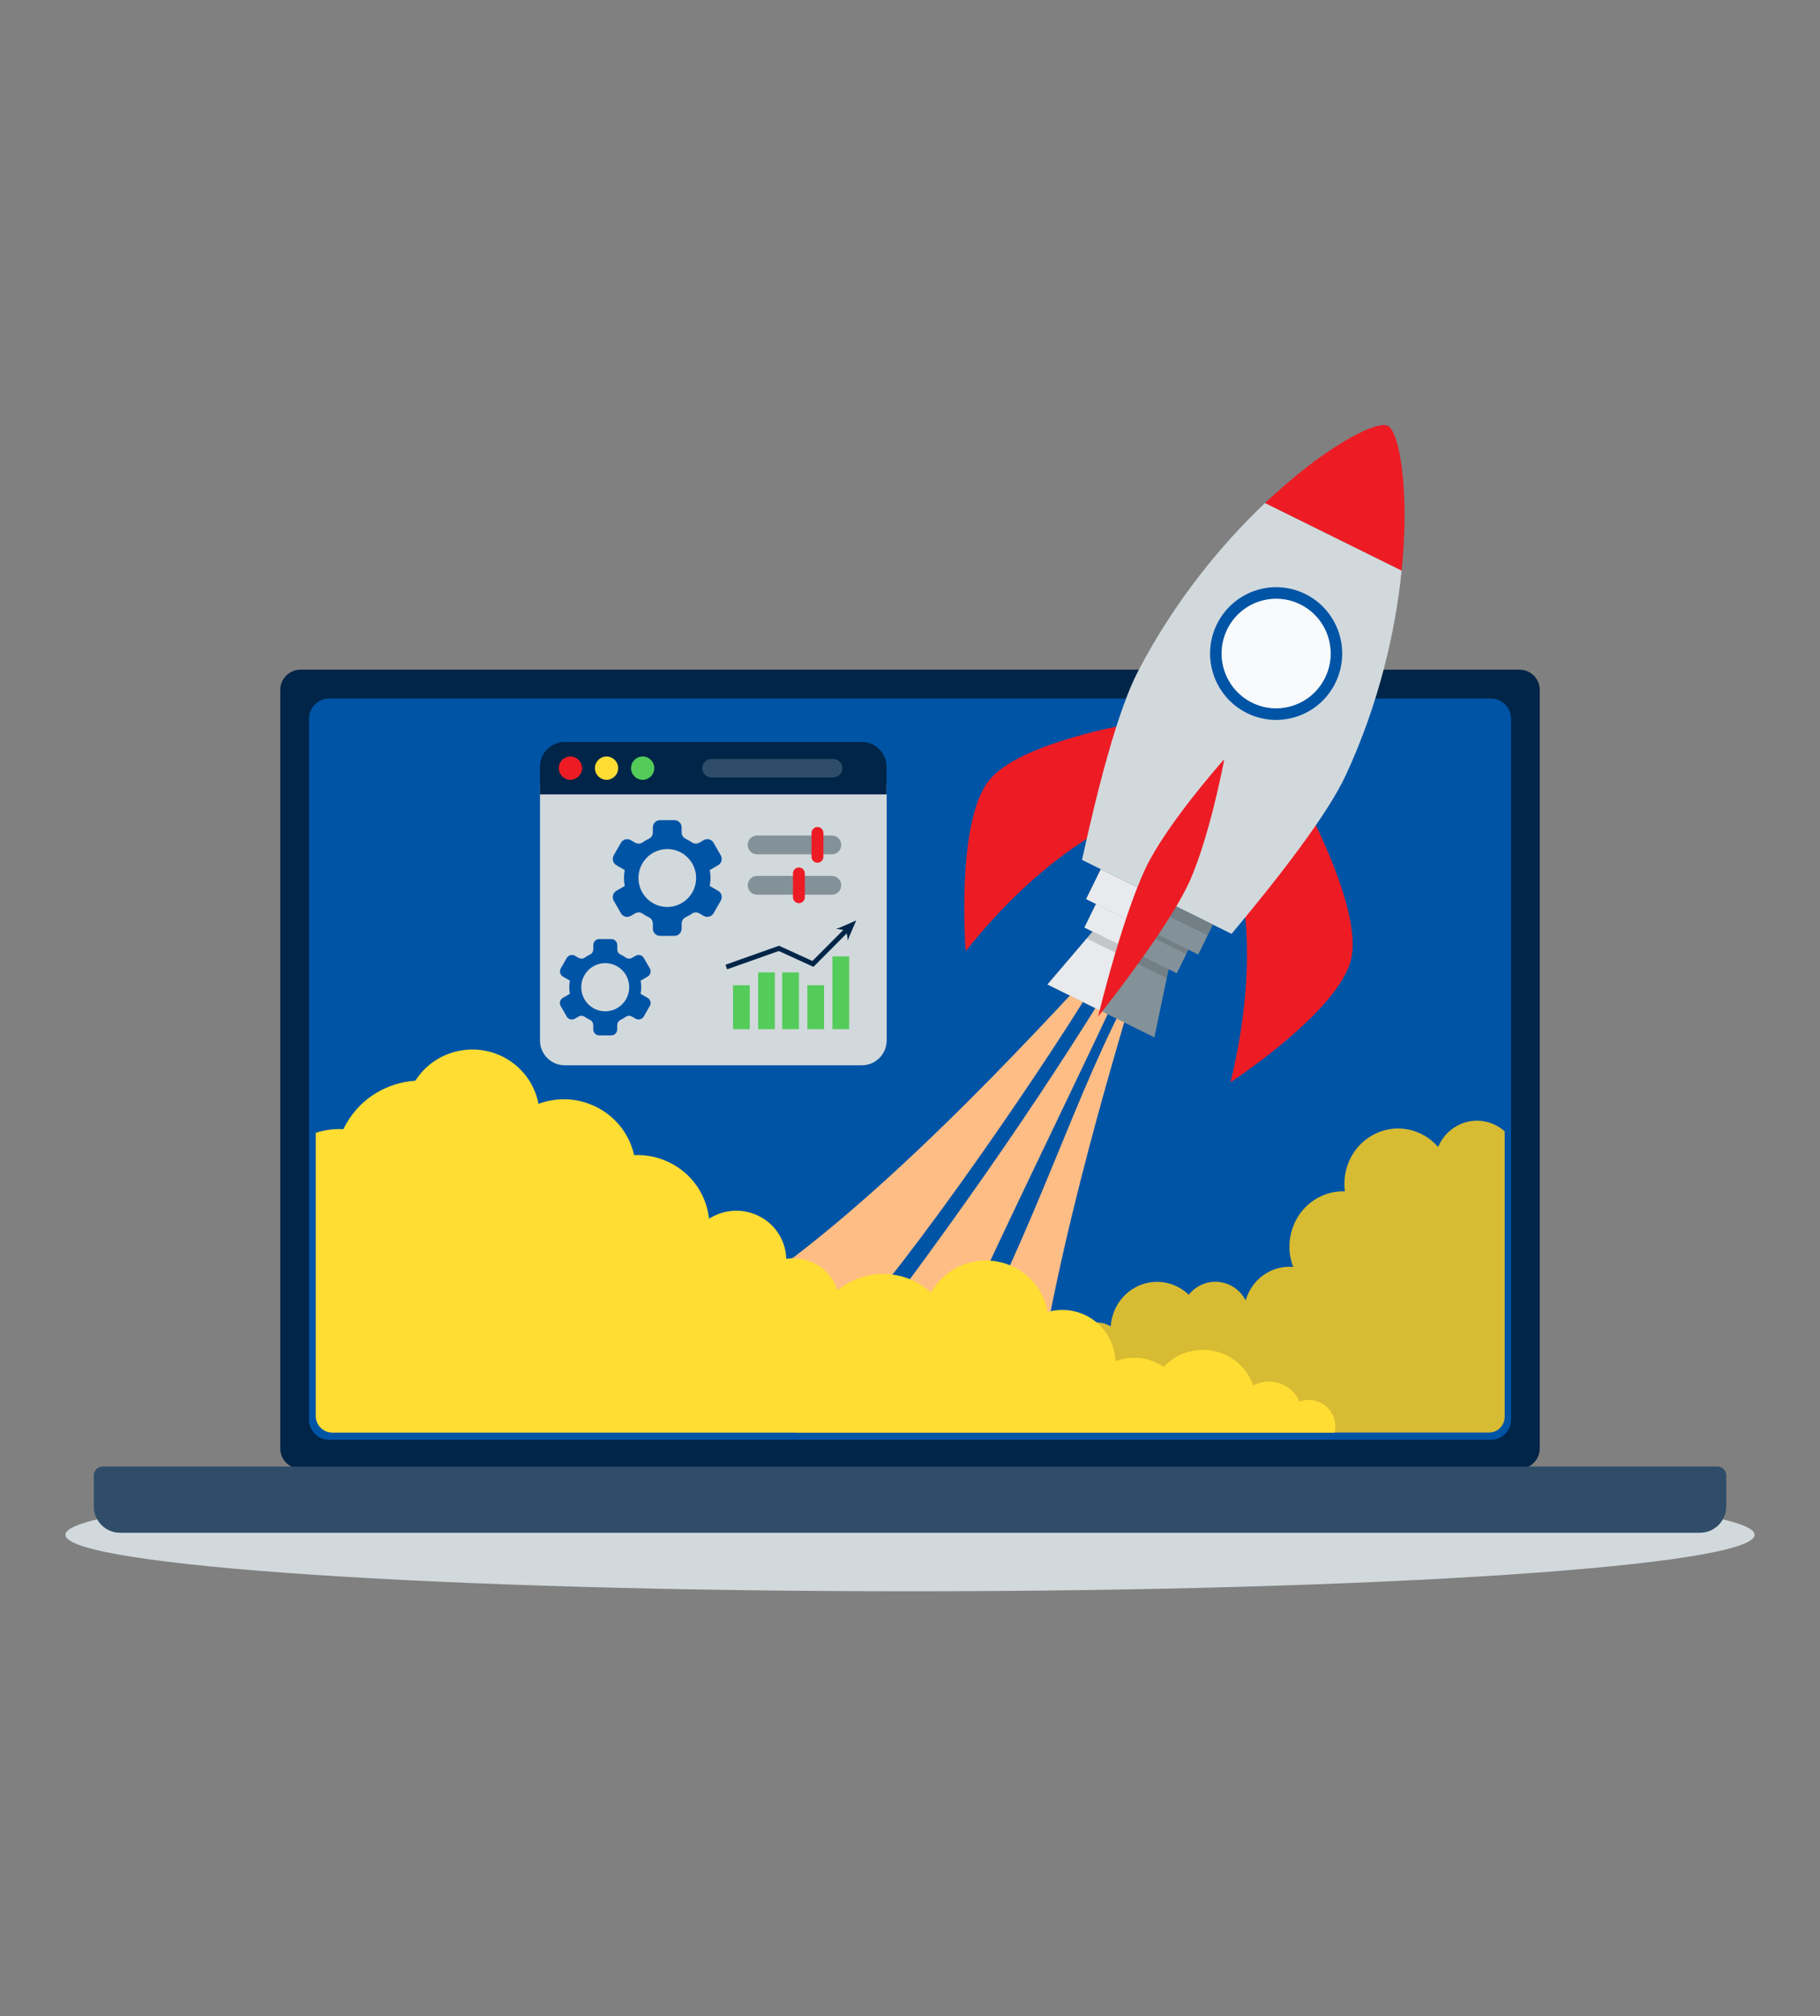 <svg width="334" height="370" viewBox="0 0 334 370" fill="none" xmlns="http://www.w3.org/2000/svg">
<rect x="0" y="0" width="334" height="370" fill="#808080" stroke="none"/>
<path d="M167 292C252.604 292 322 287.359 322 281.634C322 275.909 252.604 271.268 167 271.268C81.396 271.268 12 275.909 12 281.634C12 287.359 81.396 292 167 292Z" fill="#D2D9DC"/>
<path d="M278.87 269.51H55.13C53.09 269.51 51.43 267.843 51.43 265.793V126.604C51.43 124.555 53.09 122.887 55.13 122.887H278.87C280.91 122.887 282.57 124.555 282.57 126.604V265.793C282.57 267.843 280.91 269.51 278.87 269.51Z" fill="#002548"/>
<path d="M56.7 260.49V131.897C56.7 129.848 58.36 128.181 60.4 128.181H273.6C275.64 128.181 277.3 129.848 277.3 131.897V260.49C277.3 262.539 275.64 264.206 273.6 264.206H60.4C58.36 264.206 56.7 262.539 56.7 260.49Z" fill="#0054A6"/>
<path d="M143.38 232.425C170.35 212.476 199.69 178.605 204.65 173.884C197.04 188.027 169.61 228.035 157.53 241.395L143.38 232.425Z" fill="#FFBD86"/>
<path d="M189.34 261.796C193.46 227.995 206.73 186.983 208.39 180.263C197.16 200.422 190.72 224.299 174.85 253.408L189.34 261.796Z" fill="#FFBD86"/>
<path d="M170.52 255.819C185.86 221.185 208.58 176.687 210.24 169.967C196.12 193.502 181.37 215.931 157.56 247.331L170.52 255.819Z" fill="#FFBD86"/>
<path d="M148.32 259.937C149.21 259.425 150.2 259.254 151.14 259.385C151.44 258.21 152.19 257.155 153.3 256.512C154.55 255.789 156 255.739 157.24 256.261C157.63 255.588 158.19 254.995 158.91 254.584C160.38 253.73 162.11 253.82 163.46 254.644C163.9 252.655 165.12 250.857 166.98 249.782C168.34 248.999 169.83 248.707 171.27 248.868C172.7 245.152 176.22 242.52 180.34 242.52C183.53 242.52 186.36 244.097 188.14 246.528C191.07 245.423 194.39 246.397 196.32 248.928C195.9 246.769 196.84 244.489 198.8 243.354C200.42 242.409 202.34 242.5 203.84 243.404C204.03 240.561 205.56 237.859 208.16 236.352C211.48 234.424 215.52 235.047 218.16 237.598C218.64 236.985 219.24 236.453 219.95 236.041C222.98 234.283 226.83 235.388 228.53 238.512C228.56 238.562 228.58 238.602 228.6 238.653C229.19 236.563 230.54 234.705 232.53 233.56C234.05 232.676 235.72 232.345 237.33 232.485C235.54 227.844 237.31 222.44 241.65 219.919C243.29 218.975 245.07 218.553 246.82 218.623C246.28 214.616 248.11 210.487 251.74 208.388C255.85 206.007 260.91 206.992 263.92 210.487C264.57 208.93 265.7 207.574 267.24 206.68C270.17 204.983 273.72 205.465 276.13 207.604V208.991V215.62V219.658V232.827V259.937C276.13 261.555 274.86 262.86 273.3 262.86H188.78H185.65H173.97H167.07H163.11H159.49H159.14H154.94H153.34H151.56H146.15C146.45 261.655 147.2 260.59 148.32 259.937Z" fill="#FFDD33"/>
<path opacity="0.19" d="M148.32 259.937C149.21 259.425 150.2 259.254 151.14 259.385C151.44 258.21 152.19 257.155 153.3 256.512C154.55 255.789 156 255.739 157.24 256.261C157.63 255.588 158.19 254.995 158.91 254.584C160.38 253.73 162.11 253.82 163.46 254.644C163.9 252.655 165.12 250.857 166.98 249.782C168.34 248.999 169.83 248.707 171.27 248.868C172.7 245.152 176.22 242.52 180.34 242.52C183.53 242.52 186.36 244.097 188.14 246.528C191.07 245.423 194.39 246.397 196.32 248.928C195.9 246.769 196.84 244.489 198.8 243.354C200.42 242.409 202.34 242.5 203.84 243.404C204.03 240.561 205.56 237.859 208.16 236.352C211.48 234.424 215.52 235.047 218.16 237.598C218.64 236.985 219.24 236.453 219.95 236.041C222.98 234.283 226.83 235.388 228.53 238.512C228.56 238.562 228.58 238.602 228.6 238.653C229.19 236.563 230.54 234.705 232.53 233.56C234.05 232.676 235.72 232.345 237.33 232.485C235.54 227.844 237.31 222.44 241.65 219.919C243.29 218.975 245.07 218.553 246.82 218.623C246.28 214.616 248.11 210.487 251.74 208.388C255.85 206.007 260.91 206.992 263.92 210.487C264.57 208.93 265.7 207.574 267.24 206.68C270.17 204.983 273.72 205.465 276.13 207.604V208.991V215.62V219.658V232.827V259.937C276.13 261.555 274.86 262.86 273.3 262.86H188.78H185.65H173.97H167.07H163.11H159.49H159.14H154.94H153.34H151.56H146.15C146.45 261.655 147.2 260.59 148.32 259.937Z" fill="#2D2F31"/>
<path d="M242.55 257.506C241.26 256.783 239.78 256.713 238.48 257.175C237.97 256 237.09 254.965 235.87 254.292C233.98 253.237 231.76 253.298 229.98 254.252C229.24 252.072 227.71 250.144 225.52 248.928C221.49 246.688 216.54 247.592 213.56 250.827C212.03 249.772 210.17 249.139 208.17 249.139C207.02 249.139 205.92 249.34 204.91 249.712C204.81 249.641 204.77 249.621 204.67 249.551C204.52 246.357 202.75 243.303 199.72 241.616C197.36 240.3 194.68 240.069 192.27 240.752C191.7 237.497 189.72 234.514 186.57 232.766C181.03 229.693 174.02 231.631 170.91 237.096C170.89 237.126 170.87 237.166 170.86 237.196C170.12 236.523 169.3 235.92 168.39 235.408C163.55 232.716 157.7 233.439 153.69 236.784C153.07 234.815 151.72 233.058 149.76 231.973C148.03 231.008 146.11 230.717 144.29 230.998C144.21 227.915 142.54 224.952 139.62 223.334C136.54 221.627 132.89 221.858 130.12 223.636C129.68 219.578 127.33 215.781 123.46 213.631C121.22 212.386 118.76 211.853 116.37 211.964C115.59 208.458 113.36 205.294 109.94 203.396C106.4 201.427 102.34 201.246 98.82 202.552C98.17 199.127 96.05 196.003 92.74 194.154C86.97 190.95 79.7 192.818 76.23 198.313C71.11 198.644 66.26 201.437 63.56 206.178C63.37 206.519 63.19 206.861 63.03 207.203C61.3 207.102 59.57 207.343 57.94 207.886V259.837C57.94 261.524 59.32 262.89 61.02 262.89H244.93C245.42 260.841 244.52 258.601 242.55 257.506Z" fill="#FFDD33"/>
<path d="M210.47 132.269C205.77 133.042 187.01 136.478 181.58 143.117C175.35 150.731 177.22 174.527 177.22 174.527C184.25 165.738 191.83 158.677 200.04 153.544L210.47 132.269Z" fill="#ED1C24"/>
<path d="M238.91 146.342C241.17 150.55 249.89 167.586 247.96 175.964C245.75 185.566 225.83 198.584 225.83 198.584C228.48 187.625 229.43 177.279 228.48 167.626L238.91 146.342Z" fill="#ED1C24"/>
<path d="M254.68 78.138C252.54 77.083 242.93 82.096 232.15 92.321L257.23 104.726C258.72 89.91 256.82 79.193 254.68 78.138Z" fill="#ED1C24"/>
<path d="M232.14 92.321C224.15 99.895 215.52 110.341 208.8 123.279C205.13 130.371 201.47 144.483 198.57 157.793L226.01 171.363C234.75 160.937 243.66 149.425 247.01 142.173C253.13 128.934 256.11 115.695 257.22 104.716L232.14 92.321Z" fill="#D2D9DC"/>
<path d="M201.6 169.676L192.23 180.654L211.85 190.358L214.8 176.195L201.6 169.676Z" fill="#839299"/>
<path d="M208.24 172.95L201.6 169.676L192.23 180.654L202.08 185.526L208.24 172.95Z" fill="#E8EAED"/>
<path opacity="0.19" d="M214.11 179.479L214.8 176.195L201.6 169.676L199.43 172.217L214.11 179.479Z" fill="#2D2F31"/>
<path d="M203.825 160.395L199.014 170.208L215.969 178.595L220.78 168.782L203.825 160.395Z" fill="#839299"/>
<path opacity="0.19" d="M203.822 160.394L200.733 166.693L217.689 175.08L220.777 168.781L203.822 160.394Z" fill="#2D2F31"/>
<path d="M203.818 160.393L199.007 170.206L207.484 174.4L212.295 164.587L203.818 160.393Z" fill="#E8EAED"/>
<path d="M202.015 159.498L199.325 164.986L219.895 175.162L222.586 169.674L202.015 159.498Z" fill="#839299"/>
<path opacity="0.19" d="M202.014 159.502L201.047 161.475L221.617 171.651L222.585 169.678L202.014 159.502Z" fill="#2D2F31"/>
<path d="M202.016 159.497L199.326 164.985L209.607 170.07L212.297 164.583L202.016 159.497Z" fill="#E8EAED"/>
<path d="M245.07 125.308C242.11 131.345 234.84 133.826 228.84 130.853C222.83 127.879 220.36 120.577 223.32 114.55C226.28 108.513 233.55 106.032 239.55 109.005C245.55 111.969 248.02 119.271 245.07 125.308Z" fill="#0054A6"/>
<path d="M242.901 124.87C245.621 120.042 243.93 113.913 239.124 111.181C234.318 108.448 228.216 110.146 225.495 114.974C222.775 119.802 224.466 125.931 229.272 128.664C234.079 131.396 240.18 129.698 242.901 124.87Z" fill="#F9FAFB"/>
<mask id="mask0_5301_12995" style="mask-type:luminance" maskUnits="userSpaceOnUse" x="224" y="109" width="21" height="21">
<path d="M241.229 112.794C237.311 108.883 230.98 108.904 227.087 112.839C223.194 116.774 223.215 123.134 227.132 127.044C231.05 130.954 237.381 130.934 241.274 126.999C245.167 123.064 245.146 116.704 241.229 112.794Z" fill="white"/>
</mask>
<g mask="url(#mask0_5301_12995)">
<path d="M243.825 122.579C245.283 117.228 242.147 111.704 236.82 110.239C231.493 108.775 225.993 111.925 224.535 117.275C223.077 122.626 226.213 128.151 231.54 129.615C236.867 131.08 242.367 127.93 243.825 122.579Z" fill="#F9FAFB"/>
</g>
<path d="M201.52 186.551C201.52 186.551 206.45 166.12 211.06 157.702C215.08 150.36 222.78 141.45 224.68 139.3C224.14 142.123 221.8 153.694 218.47 161.369C214.65 170.168 201.52 186.551 201.52 186.551Z" fill="#ED1C24"/>
<path d="M311.96 281.262H22.04C19.38 281.262 17.22 279.093 17.22 276.421V270.735C17.22 269.851 17.94 269.128 18.82 269.128H315.19C316.07 269.128 316.79 269.851 316.79 270.735V276.421C316.78 279.103 314.63 281.262 311.96 281.262Z" fill="#002548"/>
<path opacity="0.19" d="M311.96 281.262H22.04C19.38 281.262 17.22 279.093 17.22 276.421V270.735C17.22 269.851 17.94 269.128 18.82 269.128H315.19C316.07 269.128 316.79 269.851 316.79 270.735V276.421C316.78 279.103 314.63 281.262 311.96 281.262Z" fill="#F9FAFB"/>
<path d="M158.17 195.48H103.64C101.13 195.48 99.1 193.441 99.1 190.92V143.79H162.72V190.92C162.71 193.441 160.68 195.48 158.17 195.48Z" fill="#D2D9DC"/>
<path d="M162.71 145.779H99.09V140.707C99.09 138.185 101.12 136.146 103.63 136.146H158.16C160.67 136.146 162.7 138.185 162.7 140.707V145.779H162.71Z" fill="#002548"/>
<path d="M117.94 143.097C119.116 143.097 120.07 142.139 120.07 140.958C120.07 139.776 119.116 138.818 117.94 138.818C116.764 138.818 115.81 139.776 115.81 140.958C115.81 142.139 116.764 143.097 117.94 143.097Z" fill="#54CC5A"/>
<path d="M111.31 143.097C112.486 143.097 113.44 142.139 113.44 140.958C113.44 139.776 112.486 138.818 111.31 138.818C110.133 138.818 109.18 139.776 109.18 140.958C109.18 142.139 110.133 143.097 111.31 143.097Z" fill="#FFDD33"/>
<path d="M104.68 143.097C105.856 143.097 106.81 142.139 106.81 140.958C106.81 139.776 105.856 138.818 104.68 138.818C103.503 138.818 102.55 139.776 102.55 140.958C102.55 142.139 103.503 143.097 104.68 143.097Z" fill="#ED1C24"/>
<path opacity="0.19" d="M152.9 142.665H130.56C129.63 142.665 128.87 141.902 128.87 140.968C128.87 140.034 129.63 139.27 130.56 139.27H152.9C153.83 139.27 154.59 140.034 154.59 140.968C154.59 141.902 153.83 142.665 152.9 142.665Z" fill="#F9FAFB"/>
<path d="M152.66 156.768H138.94C137.99 156.768 137.22 155.995 137.22 155.04C137.22 154.086 137.99 153.313 138.94 153.313H152.66C153.61 153.313 154.38 154.086 154.38 155.04C154.38 155.995 153.61 156.768 152.66 156.768Z" fill="#839299"/>
<path d="M152.66 164.181H138.94C137.99 164.181 137.22 163.408 137.22 162.453C137.22 161.499 137.99 160.726 138.94 160.726H152.66C153.61 160.726 154.38 161.499 154.38 162.453C154.38 163.408 153.61 164.181 152.66 164.181Z" fill="#839299"/>
<path d="M146.61 165.738C146.01 165.738 145.52 165.246 145.52 164.643V160.274C145.52 159.671 146.01 159.179 146.61 159.179C147.21 159.179 147.7 159.671 147.7 160.274V164.643C147.7 165.246 147.21 165.738 146.61 165.738Z" fill="#ED1C24"/>
<path d="M150.02 158.315C149.42 158.315 148.93 157.823 148.93 157.22V152.851C148.93 152.248 149.42 151.756 150.02 151.756C150.62 151.756 151.11 152.248 151.11 152.851V157.22C151.11 157.833 150.62 158.315 150.02 158.315Z" fill="#ED1C24"/>
<path d="M131.79 163.468L130.25 162.574C130.34 162.102 130.39 161.62 130.39 161.117C130.39 160.615 130.34 160.133 130.25 159.661L131.79 158.767C132.42 158.405 132.64 157.592 132.27 156.949L130.95 154.649C130.59 154.016 129.78 153.795 129.14 154.167L128.36 154.619C127.93 154.87 127.39 154.87 126.99 154.588C126.62 154.327 126.22 154.096 125.81 153.905C125.36 153.694 125.09 153.222 125.09 152.73V151.826C125.09 151.093 124.5 150.5 123.77 150.5H121.13C120.4 150.5 119.81 151.093 119.81 151.826V152.73C119.81 153.222 119.54 153.694 119.09 153.905C118.68 154.096 118.28 154.327 117.91 154.588C117.51 154.87 116.96 154.87 116.54 154.619L115.76 154.167C115.13 153.805 114.32 154.016 113.95 154.649L112.63 156.949C112.27 157.582 112.48 158.395 113.11 158.767L114.65 159.661C114.56 160.133 114.51 160.615 114.51 161.117C114.51 161.62 114.56 162.102 114.65 162.574L113.11 163.468C112.48 163.83 112.26 164.643 112.63 165.286L113.95 167.586C114.31 168.219 115.12 168.44 115.76 168.068L116.54 167.616C116.97 167.365 117.51 167.365 117.91 167.647C118.28 167.908 118.68 168.139 119.09 168.33C119.54 168.541 119.81 169.013 119.81 169.505V170.409C119.81 171.142 120.4 171.735 121.13 171.735H123.77C124.5 171.735 125.09 171.142 125.09 170.409V169.505C125.09 169.013 125.36 168.541 125.81 168.33C126.22 168.139 126.62 167.908 126.99 167.647C127.39 167.365 127.94 167.365 128.36 167.616L129.14 168.068C129.77 168.43 130.58 168.219 130.95 167.586L132.27 165.286C132.64 164.643 132.43 163.83 131.79 163.468ZM122.46 166.431C119.54 166.431 117.17 164.051 117.17 161.117C117.17 158.184 119.54 155.804 122.46 155.804C125.38 155.804 127.75 158.184 127.75 161.117C127.75 164.051 125.38 166.431 122.46 166.431Z" fill="#0054A6"/>
<path d="M118.84 183.105L117.56 182.362C117.63 181.97 117.68 181.568 117.68 181.157C117.68 180.745 117.64 180.343 117.57 179.951L118.85 179.208C119.38 178.907 119.56 178.224 119.25 177.701L118.15 175.783C117.85 175.25 117.17 175.069 116.65 175.381L116 175.763C115.64 175.974 115.19 175.974 114.86 175.732C114.55 175.511 114.22 175.321 113.88 175.16C113.51 174.989 113.28 174.597 113.28 174.176V173.422C113.28 172.809 112.79 172.317 112.18 172.317H109.98C109.37 172.317 108.88 172.809 108.88 173.422V174.176C108.88 174.587 108.66 174.979 108.28 175.16C107.94 175.321 107.61 175.511 107.3 175.732C106.96 175.974 106.51 175.963 106.16 175.763L105.51 175.381C104.98 175.08 104.31 175.26 104.01 175.783L102.91 177.701C102.61 178.234 102.79 178.907 103.31 179.208L104.59 179.951C104.52 180.343 104.47 180.745 104.47 181.157C104.47 181.568 104.51 181.97 104.58 182.362L103.3 183.105C102.77 183.407 102.59 184.09 102.9 184.612L104 186.531C104.3 187.063 104.98 187.244 105.5 186.932L106.15 186.551C106.51 186.34 106.96 186.34 107.29 186.581C107.6 186.802 107.93 186.993 108.27 187.153C108.64 187.324 108.87 187.716 108.87 188.138V188.891C108.87 189.504 109.36 189.996 109.97 189.996H112.17C112.78 189.996 113.27 189.504 113.27 188.891V188.138C113.27 187.726 113.49 187.334 113.87 187.153C114.21 186.993 114.54 186.802 114.85 186.581C115.19 186.34 115.64 186.35 115.99 186.551L116.64 186.932C117.17 187.234 117.84 187.053 118.14 186.531L119.24 184.612C119.55 184.09 119.37 183.417 118.84 183.105ZM111.07 185.576C108.64 185.576 106.67 183.597 106.67 181.157C106.67 178.716 108.64 176.737 111.07 176.737C113.5 176.737 115.47 178.716 115.47 181.157C115.47 183.597 113.5 185.576 111.07 185.576Z" fill="#0054A6"/>
<path d="M137.59 180.795H134.52V188.851H137.59V180.795Z" fill="#54CC5A"/>
<path d="M142.2 178.434H139.13V188.851H142.2V178.434Z" fill="#54CC5A"/>
<path d="M152.764 188.85L155.834 188.85L155.834 175.501L152.764 175.501L152.764 188.85Z" fill="#54CC5A"/>
<path d="M148.16 188.851L151.23 188.851L151.23 180.795L148.16 180.795L148.16 188.851Z" fill="#54CC5A"/>
<path d="M143.547 188.851L146.617 188.851L146.617 178.435L143.547 178.435L143.547 188.851Z" fill="#54CC5A"/>
<path d="M133.43 177.872L138.68 176.014L141.31 175.08L142.62 174.618L142.86 174.537C142.9 174.507 142.95 174.527 142.99 174.547L143.57 174.808L148.71 177.159L149.22 177.39L149.28 177.42C149.3 177.41 149.31 177.39 149.33 177.37L149.43 177.269L149.63 177.068L150.21 176.486L151.19 175.501L153.16 173.523L155.4 171.273L155.61 172.629L155.74 172.126L157.13 168.902L153.92 170.298L153.42 170.429L154.77 170.64L152.53 172.89L150.56 174.869L149.58 175.853L149.18 176.255C149.15 176.275 149.12 176.335 149.08 176.335L148.95 176.275L143.95 173.995L143.26 173.683L143.01 173.563C142.97 173.533 142.92 173.563 142.88 173.573L142.75 173.623L142.33 173.774L141.02 174.236L138.39 175.17L133.14 177.028L133.43 177.872Z" fill="#002548"/>
</svg>
